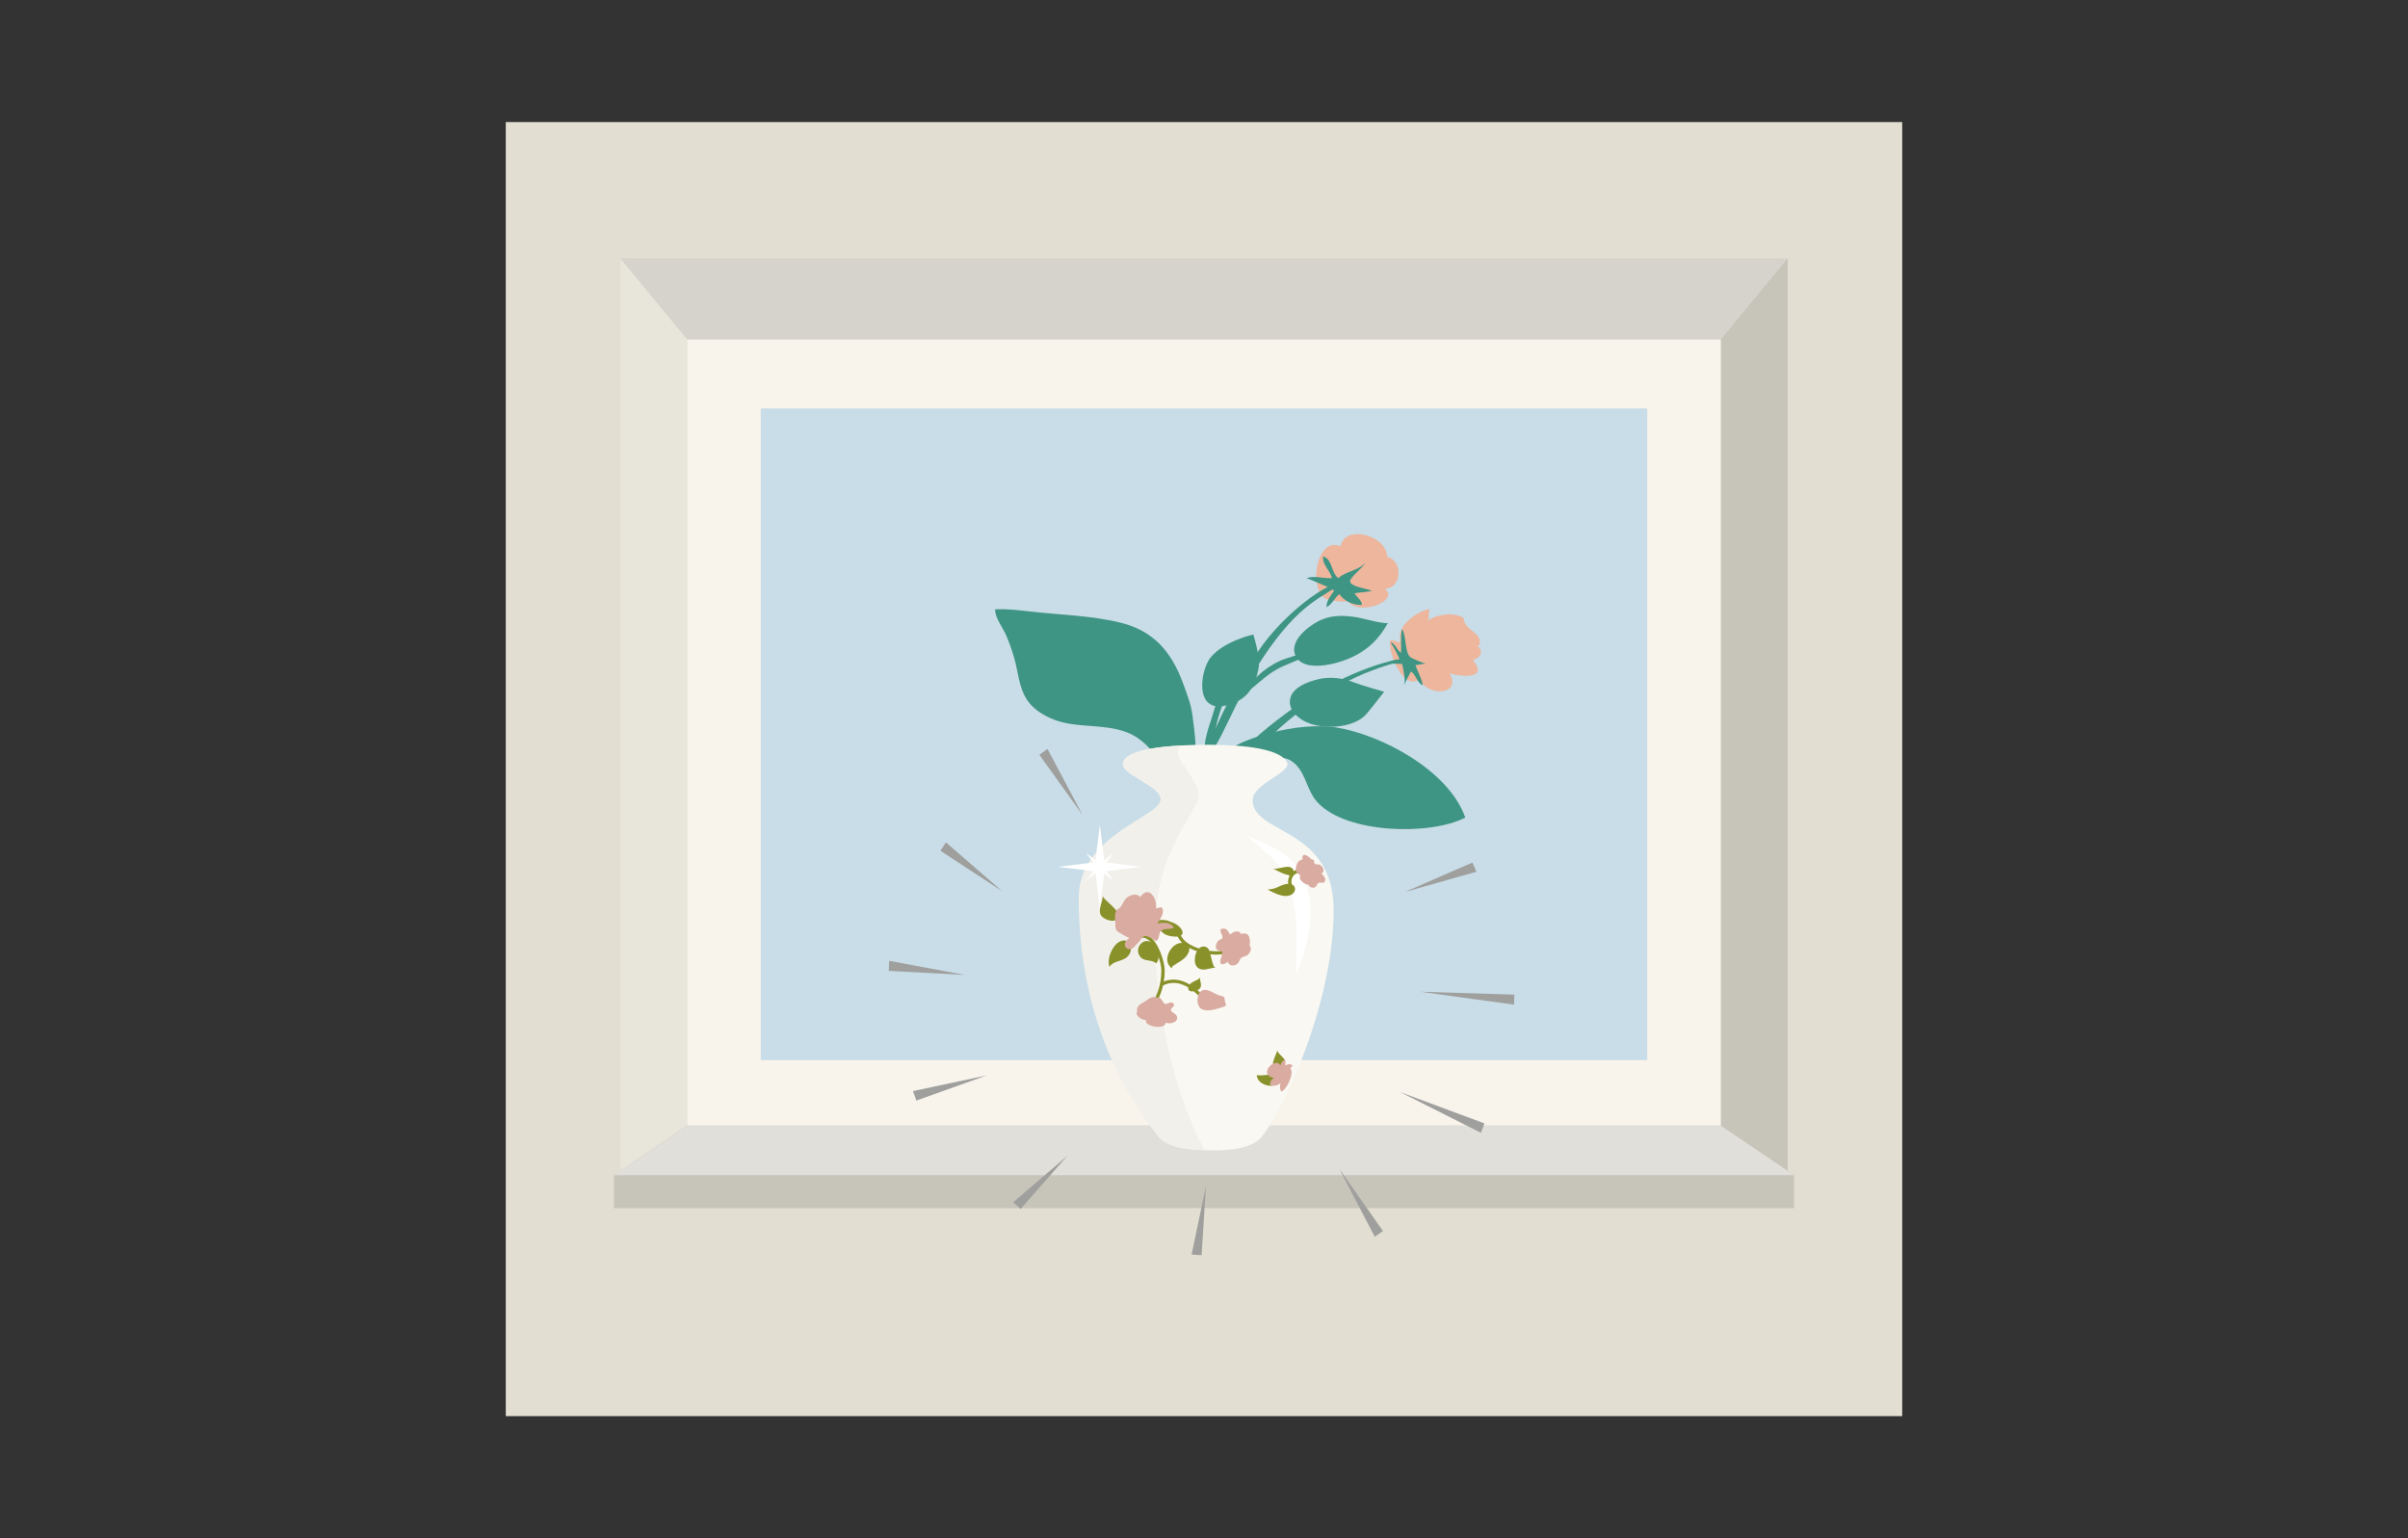<?xml version="1.0" encoding="utf-8"?>
<!-- Generator: Adobe Illustrator 15.0.2, SVG Export Plug-In . SVG Version: 6.00 Build 0)  -->
<!DOCTYPE svg PUBLIC "-//W3C//DTD SVG 1.1//EN" "http://www.w3.org/Graphics/SVG/1.1/DTD/svg11.dtd">
<svg version="1.1" id="Layer_1" xmlns="http://www.w3.org/2000/svg" xmlns:xlink="http://www.w3.org/1999/xlink" x="0px" y="0px"
	 width="720px" height="460px" viewBox="0 0 720 460" enable-background="new 0 0 720 460" xml:space="preserve">
<rect x="0" y="0" width="720" height="460" fill="#333333" stroke="none"/>
<rect x="151.228" y="36.509" fill="#E2DED1" width="417.543" height="386.982"/>
<g>
	<rect x="185.478" y="77.275" fill="#D5D3CB" width="349.043" height="273.938"/>
	<polygon fill="#C7C4BA" points="534.521,351.213 514.521,337.671 514.521,101.535 534.521,77.275 	"/>
	<polygon fill="#E8E5DA" points="205.478,337.671 185.478,351.213 185.478,77.275 205.478,101.535 	"/>
	<rect x="205.478" y="101.535" fill="#F8F4EC" width="309.043" height="236.136"/>
	<g>
		<polygon fill="#C7C4BA" points="536.41,351.427 514.521,336.607 205.478,336.607 183.589,351.427 183.589,361.277 536.41,361.277 
					"/>
		<polygon fill="#E0DFD9" points="514.521,336.607 205.478,336.607 183.589,351.427 536.41,351.427 		"/>
	</g>
	<rect x="227.46" y="122.16" fill="#C8DDE8" width="265.079" height="194.886"/>
</g>
<g>
	<g>
		<path fill="#3F9583" d="M356.561,213.998c-0.422-3.397-1.648-6.431-2.811-9.612c-3.439-9.414-8.809-15.775-18.789-18.198
			c-8.865-2.151-17.848-2.283-26.773-3.301c-3.508-0.399-6.965-0.865-10.651-0.656c-0.08,2.479,2.414,5.632,3.4,7.961
			c1.444,3.416,2.559,6.901,3.245,10.539c1.068,5.676,2.289,9.614,7.393,12.718c3.27,1.988,6.326,2.818,10.09,3.257
			c6.043,0.704,13.131,0.366,18.404,3.919c3.914,2.636,6.422,6.354,8.25,10.568c1.846,4.254,3.82,6.16,7.182,1.492
			C358.74,228.187,357.211,219.229,356.561,213.998z"/>
		<path fill="#3F9583" d="M364.115,215.127c-0.998,3.594-0.934,9.04-2.838,11.954c-2.576-2.527,0.131-9.565,1.002-12.3
			c1.008-3.16,2.494-9.423,5.525-11.32c0.482,1.381-0.781,3.397-1.293,4.711C365.619,210.457,364.773,212.762,364.115,215.127z"/>
		<path fill="#3F9583" d="M362.037,196.528c4.057-4.886,12.707-6.781,12.707-6.781s2.193,6.895,1.57,10.115
			c-1.084,5.626-3.314,9.524-9.664,11.097C356.947,213.362,358.877,200.336,362.037,196.528z"/>
		<path fill="#3F9583" d="M394.25,203.095c3.607-0.845,7.453-0.306,10.877,1.079c1.646,0.667,8.742,2.694,8.742,2.694
			s-4.209,5.404-5.223,6.575c-3.658,4.228-11.975,4.67-16.895,2.967c-2.746-0.95-6.09-3.238-6.074-6.544
			C385.697,205.748,390.912,203.876,394.25,203.095z"/>
		<path fill="#3F9583" d="M395.271,185.271c-3.609,1.511-10.217,6.434-7.799,11.021c2.568,4.868,12.09,2.277,15.842,0.658
			c5.645-2.437,9-5.823,11.729-10.729c-0.377,0.675-8.199-1.419-8.934-1.547C402.48,184.037,398.744,183.816,395.271,185.271z"/>
		<path fill="#EDB69D" d="M418.723,191.468c-1.34-4.258,5.061-8.736,8.727-9.343c-0.355,1.032-0.166,2.339-0.365,3.37
			c2.602-1.811,7.865-2.557,10.551-0.683c0.195,4.011,5.689,4.009,4.748,8.169c-0.227,0.047-0.455,0.092-0.684,0.135
			c2.141,1.766,0.896,3.701-1.277,4.273c4.895,6.047-3.918,4.854-7.02,4.035c3.883,6.176-6.271,7.309-9.045,1.649
			c-4.68,3.801-9.391-8.026-8.738-11.546c1.305-0.145,2.371,0.322,2.709,0.73L418.723,191.468z"/>
		<path fill="#EDB69D" d="M400.805,163.376c1.383-6.829,13.969-3.146,13.965,3.145c4.85,1.18,4.398,9.53-0.732,9.527
			c4.781,3.416-7.68,8.534-11.078,3.636c0.307,0.446-5.979,0.256-7.301-1.075c-1.676-1.686-2.104-4.493-2.098-6.756
			C393.572,168.095,395.732,161.229,400.805,163.376z"/>
		<path fill="#3F9583" d="M399.818,217.595c13.033,2.138,33.307,12.647,38.309,26.903c-10.469,5.422-35.42,4.86-44.141-4.506
			c-3.127-3.358-3.381-8.1-6.486-11.3c-4.201-4.329-8.549-0.625-12.807,1.493c-1.82,0.905-5.494,2.261-7.443,0.95
			c-2.398-1.611-0.58-5.74,1.066-7.312C370.867,221.386,387.443,215.565,399.818,217.595z"/>
		<path fill="#3F9583" d="M390.662,172.861c2.58-0.807,5.154,0.209,7.58,0.022c-0.477-2.269-3.037-4.134-2.59-6.492
			c2.738,0.835,2.336,4.838,4.492,6.5c2.279-2.078,6.1-2.248,7.982-4.568c-0.686,1.639-4.408,4.209-4.43,5.479
			c-0.025,1.683,4.955,2.163,6.484,2.864c-1.691,0.518-3.48,0.363-5.127,0.777c0.555,1.146,2.127,1.975,2.18,3.468
			c-2.654,0.086-5.277-1.111-6.76-3.239c-1.475,1.119-2.117,3.016-3.838,3.919c-0.119-1.743,1.205-3.46,2.236-4.85
			C399.223,176.271,391.299,173.124,390.662,172.861z"/>
		<path fill="#3F9583" d="M419.209,188.112c-0.541,2.107-0.148,4.796-0.293,7.092c-1.254-0.644-1.572-2.715-3.141-3.155
			c0.967,1.601,2.045,3.392,2.84,5.42c-1.393-0.159-2.682-0.171-3.189,0.968c1.256,0.084,2.561,0.025,3.814,0.105
			c0.443,2.061,0.965,4.184,0.689,6.345c0.455-1.472,1.33-2.763,1.947-4.097c1.496,0.962,1.863,3.472,3.537,4.154
			c-0.254-2.057-1.633-4.176-2.176-6.071c1.041-0.011,2.104-0.431,3.152-0.428c-0.533-0.001-4.379-1.54-4.883-2.095
			C420.004,194.691,420.582,190.317,419.209,188.112z"/>
		<path fill="#3F9583" d="M389.436,209.839c-15.916,10.894-23.738,19.965-25.299,24.301c4.264,0.353,11.006-11.622,26.525-22.927
			c16.865-12.283,30.467-13.423,30.254-14.236C418.051,196.47,403.086,200.499,389.436,209.839z"/>
		<path fill="#3F9583" d="M376.426,194.437c-8.768,12.913-15.184,27.265-15.52,31.295c3.738-1.76,7.65-15.332,16.551-28.797
			c11.367-17.196,18.303-18.264,23.906-22.678C396.537,173.991,383.518,183.993,376.426,194.437z"/>
		<path fill="#3F9583" d="M372.254,206.868c2.033-0.036,5.506-5.047,11.402-7.646c5.213-2.299,11.867-4.785,11.867-4.785
			c-2.994-0.004-6.938,1.088-11.328,2.604C379.562,198.64,374.785,202.525,372.254,206.868z"/>
	</g>
	<path fill="#FAF8F2" d="M335.928,227.609c1.918-3.967,14.816-4.89,25.377-4.89c10.988,0,21.51,1.26,23.51,5.236
		c1.545,3.071-10.258,6.306-10.258,11.343c0,10.301,24.205,7.899,24.205,32.811c0,30.667-17.945,65.528-22.705,69.036
		c-3.988,2.941-11.039,2.987-15.836,2.815c-3.895-0.14-11.127-0.511-13.867-4.133c-2.443-3.231-21.424-32.888-21.424-72.221
		c0-17.707,21.539-23.306,22.111-28.309C347.553,234.818,334.012,231.576,335.928,227.609z"/>
	<path fill="#FFFFFF" d="M387.42,291.46c0.299-10.044,0.697-16.67-1.232-24.601c-2.16-8.887-7.168-11.191-13.303-16.874
		c9.557,4.13,14.834,5.683,18.092,16.112C393.088,272.853,391.205,283.368,387.42,291.46z"/>
	<path fill="#F2F0EB" d="M358.518,237.809c0.002-2.214-3.166-7.054-5.717-10.585c-0.949-1.314-0.73-3.577,0.309-4.295
		c-8.156,0.447-15.746,1.711-17.182,4.681c-1.916,3.967,11.625,7.209,11.113,11.689c-0.572,5.003-24.514,10.602-24.514,29.209
		c0,43.819,21.383,68.089,23.826,71.32c2.74,3.622,9.973,3.993,13.867,4.133c-8.721-15.769-15.256-42.021-14.844-67.287
		C345.75,253.942,358.514,242.313,358.518,237.809z"/>
	<path fill="#89912B" d="M350.406,289.567c0.074-0.164,0.029-0.394,0.135-0.585c1.432-1.041,3.504-1.896,4.518-3.528
		c1.934-3.119-1.467-4.452-3.812-2.753C349.141,284.225,347.895,287.829,350.406,289.567z"/>
	<path fill="#89912B" d="M358,289.247c1.58,1.509,3.59,0.129,5.473,0.146c-1.17-0.011-1.34-5.316-2.518-6.017
		C357.904,281.565,356.18,287.509,358,289.247z"/>
	<path fill="#89912B" d="M346.1,276.942c1.145,1.689,1.768,2.622,3.898,2.999C358.174,281.388,350.445,272.29,346.1,276.942z"/>
	<path fill="#89912B" d="M345.75,288.092c-1.633-1.375-3.812-0.269-5.068-2.345c-1.301-2.149,0.74-5.013,3.102-4.186
		C346.023,282.348,347.293,286.283,345.75,288.092z"/>
	<path fill="#89912B" d="M331.744,289.118c1.385-2.062,4.178-1.416,5.699-3.412c1.75-2.297,0.107-5.494-2.621-4.137
		C332.572,282.69,330.854,286.781,331.744,289.118z"/>
	<path fill="#89912B" d="M329.736,268.031c-0.029,1.698-1.521,3.927-0.555,5.66c0.793,1.42,4.689,2.67,5.234,0.442
		C334.885,272.222,330.479,269.562,329.736,268.031z"/>
	<path fill="#89912B" d="M363.609,285.484c-3.631,0-7.625-1.41-9.732-3.137c-0.965-0.791-1.602-1.918-2.215-3.009
		c-0.648-1.147-1.26-2.231-2.172-2.788c-1.016-0.617-3.115-0.59-4.492,0.065c-0.518,0.246-1.156,0.688-1.254,1.394l-0.99-0.135
		c0.125-0.91,0.752-1.657,1.814-2.162c1.695-0.805,4.137-0.812,5.441-0.016c1.137,0.692,1.842,1.942,2.523,3.15
		c0.568,1.011,1.158,2.055,1.977,2.727c3.285,2.69,10.395,4.034,13.701,1.709l0.576,0.818
		C367.396,285.079,365.555,285.484,363.609,285.484z"/>
	<path fill="#89912B" d="M344.098,301.802l-0.695-0.719c2.404-2.33,3.842-6.401,3.848-10.892c0.002-2.021-1.564-7.641-4.148-9.324
		c-0.789-0.514-1.574-0.584-2.398-0.218l-0.406-0.914c1.127-0.5,2.285-0.398,3.35,0.294c2.814,1.833,4.605,7.704,4.604,10.164
		C348.244,294.947,346.693,299.287,344.098,301.802z"/>
	<path fill="#89912B" d="M358.887,298.287c-3.996-4.195-7.812-5.362-11.338-3.468l-0.473-0.881c3.916-2.104,8.252-0.84,12.535,3.659
		L358.887,298.287z"/>
	<path fill="#D9ABA1" d="M368,279.817c-0.539-0.709-0.916-2.156-2.123-2.127c-2.096,0.051-0.037,1.903-0.4,2.852
		c-0.121,0.318-0.828,0.464-1.068,0.676c-0.473,0.419-0.656,0.814-0.783,1.35c-0.383,1.596,0.674,1.67,1.855,2.021
		c0.051,1.139-0.475,1.801-0.609,2.798c-0.191,1.425,1.248,1.103,2.26,0.228c0.379,1.564,2.498,1.345,3.213,0.176
		c0.406-0.666,0.352-1.073,0.934-1.445c0.814-0.519,1.43-0.244,2.131-1.131c0.398-0.503,0.66-0.979,0.592-1.646
		c-0.035-0.338-0.322-0.684-0.348-0.909c-0.035-0.327,0.117-0.617,0.104-0.966c-0.072-1.777-0.592-3.015-2.734-2.387
		c-0.494-1.51-2.938-0.525-3.396,0.512H368z"/>
	<path fill="#D9ABA1" d="M344.771,298.151c-1.543,0.382-1.627,0.968-3.396,1.916c-1.039,0.557-1.689,1.686-1.297,2.254
		c-0.982,1.358,1.424,2.765,2.625,2.756c-0.766,1.929,5.848,2.969,5.822,0.753c1.314,0.534,4.076-0.106,3.324-2.007
		c-0.26-0.657-1.566-1.096-1.729-1.656c-0.281-0.969,1.715-1.113,0.656-2.137c-0.779-0.752-1.668,0.408-2.408,0.171
		c-0.809-0.259-0.885-1.831-2-1.921C344.771,298.151,344.771,298.151,344.771,298.151z"/>
	<path fill="#D9ABA1" d="M364.75,297.72c1.553,0.396,1.229,0.272,1.527,1.723c0.287,1.384,0.754,1.285-0.902,1.777
		c-1.715,0.508-4.377,1.507-6.125,0.504c-1.607-0.923-1.611-4.335-0.057-5.371C360.873,295.233,363.15,297.312,364.75,297.72z"/>
	<path fill="#D9ABA1" d="M337.721,280.522c-0.129,0.057-3.225-1.668-3.443-1.855c-0.729-0.622-0.803-1.334-0.777-2.225
		c0.025-0.922-0.064-1.313-0.125-2.25c-0.043-0.656,0.197-1.605,0.621-2.129c0.258-0.317,0.65-0.412,0.879-0.652
		c0.324-0.344,0.367-0.483,0.617-0.851c0.404-0.593,0.639-1.28,1.135-1.837c0.838-0.936,3.377-1.919,4.145-0.443
		c1.135-1.168,2.246-2.226,3.58-0.873c1.119,1.137,1.389,2.763,1.352,4.298c0.504-0.219,1.029-0.35,1.58-0.394
		c1.234,1.432-0.432,3.57-1.27,4.938c1.732-0.461,3.975-0.567,4.98,1.188c-0.928,0.548-2.814,0.164-3.562,0.734
		c-1.334,1.021-0.375,2.363-1.793,3.277c0.07-0.046-2.48-1.712-3.271-1.548c-1.059,0.22-1.334,1.414-2.057,2.019
		c-0.74,0.619-1.512,2.127-2.746,1.911C335.645,283.494,336.209,281.184,337.721,280.522z"/>
	<path fill="#89912B" d="M381.986,314.034c-0.305,1.323,4.609,3.336,0.883,4.764C378.543,320.456,381.717,315.208,381.986,314.034z"
		/>
	<path fill="#89912B" d="M375.787,321.48c0.029,2.091,2.479,3.34,4.461,3.218c1.385-0.086,3.328-1.391,2.115-2.793
		C381.336,320.716,377.316,321.942,375.787,321.48z"/>
	<path fill="#D9ABA1" d="M382.75,319.442c-0.045-1.156,0.645-2.128,1.504-2.736c-0.041,0.47,0.23,1.321,0.027,1.959
		c0.787-0.508,1.59-0.596,2.242,0.028c-0.238,0.197-0.488,0.582-0.748,0.812c1.459,1.256-1.262,6.783-2.732,6.893
		c-0.352-0.778-0.418-1.67-0.143-2.479c-0.861,0.729-2.004,1.016-3.113,0.48c-0.1-0.896,0.348-1.596,1.193-2.025
		c-5.625-1.081,1.523-7.449,2.02-2.932H382.75z"/>
	<path fill="#89912B" d="M358.936,292.288c-0.26,0.303-0.582,0.525-0.93,0.715c-0.99,0.543-2.172,0.822-2.574,1.943
		c-0.611,1.697,1.045,1.702,2.205,1.316C360.398,295.346,358.287,293.044,358.936,292.288z"/>
	<path fill="#89912B" d="M380.566,259.686c1.047,0.577,6.787,3.781,6.324,1.037C386.365,257.616,381.887,260.412,380.566,259.686z"
		/>
	<path fill="#89912B" d="M382.932,264.887c-1.471,0.658-2.1,1.03-3.912,1.112c1.322,0.773,3.775,1.998,5.477,1.949
		C388.613,267.831,388.062,262.589,382.932,264.887z"/>
	<path fill="#89912B" d="M385.854,265.746c-1.238-1.615-0.725-3.668,0.385-4.778c0.9-0.899,2.439-1.419,4.064-0.172l-0.607,0.793
		c-1.359-1.04-2.375-0.286-2.75,0.086c-0.82,0.822-1.158,2.342-0.299,3.464L385.854,265.746z"/>
	<path fill="#D9ABA1" d="M389.482,257.046c-1.115-0.023-1.805,1.312-1.986,2.271c-0.248,1.324,0.389,1.83,1.359,2.531
		c-0.951,1.062,1.371,2.787,2.373,2.74c0.248,0.633,0.949,0.999,1.646,0.854c0.992-0.209,0.623-1.005,1.371-1.378
		c0.775-0.386,1.77,0.479,2.006-0.872c0.137-0.779-0.699-1.462-1.111-1.975c1.258-0.736,0.336-2.249-0.639-2.653
		c-0.559-0.231-0.932,0.192-1.412-0.34c-0.238-0.265-0.094-0.64-0.26-0.896c-0.375-0.581-0.357-0.106-0.732-0.408
		c-0.266-0.211-0.773-0.709-1.074-0.89C388.998,254.815,389.445,257.045,389.482,257.046z"/>
</g>
<g>
	<polygon fill="#9F9F9D" points="299.683,266.534 281.197,254.422 282.841,251.912 	"/>
	<polygon fill="#9F9F9D" points="323.664,243.679 310.773,225.726 313.211,223.976 	"/>
	<polygon fill="#9F9F9D" points="265.732,290.333 265.894,287.337 288.492,291.549 	"/>
	<polygon fill="#9F9F9D" points="273.998,329.114 272.988,326.289 295.013,321.606 	"/>
	<polygon fill="#9F9F9D" points="420.039,266.744 440.256,257.947 441.453,260.698 	"/>
	<polygon fill="#9F9F9D" points="424.607,296.57 452.797,297.441 452.705,300.439 	"/>
	<polygon fill="#9F9F9D" points="442.807,338.76 418.643,326.588 443.85,335.947 	"/>
	<polygon fill="#9F9F9D" points="411.061,369.864 400.523,349.651 413.514,368.14 	"/>
	<polygon fill="#9F9F9D" points="305.174,361.528 302.92,359.547 319.043,345.75 	"/>
	<polygon fill="#9F9F9D" points="359.285,375.357 356.291,375.17 360.578,354.733 	"/>
</g>
<g>
	<polygon fill="#FFFFFF" points="328.857,246.696 330.229,257.849 341.381,259.221 330.229,260.594 328.857,271.745 
		327.484,260.594 316.332,259.221 327.484,257.849 	"/>
	<polygon fill="#FFFFFF" points="333.051,255.027 329.775,259.221 333.051,263.414 328.857,260.141 324.662,263.414 
		327.938,259.222 324.662,255.027 328.857,258.302 	"/>
</g>
</svg>
